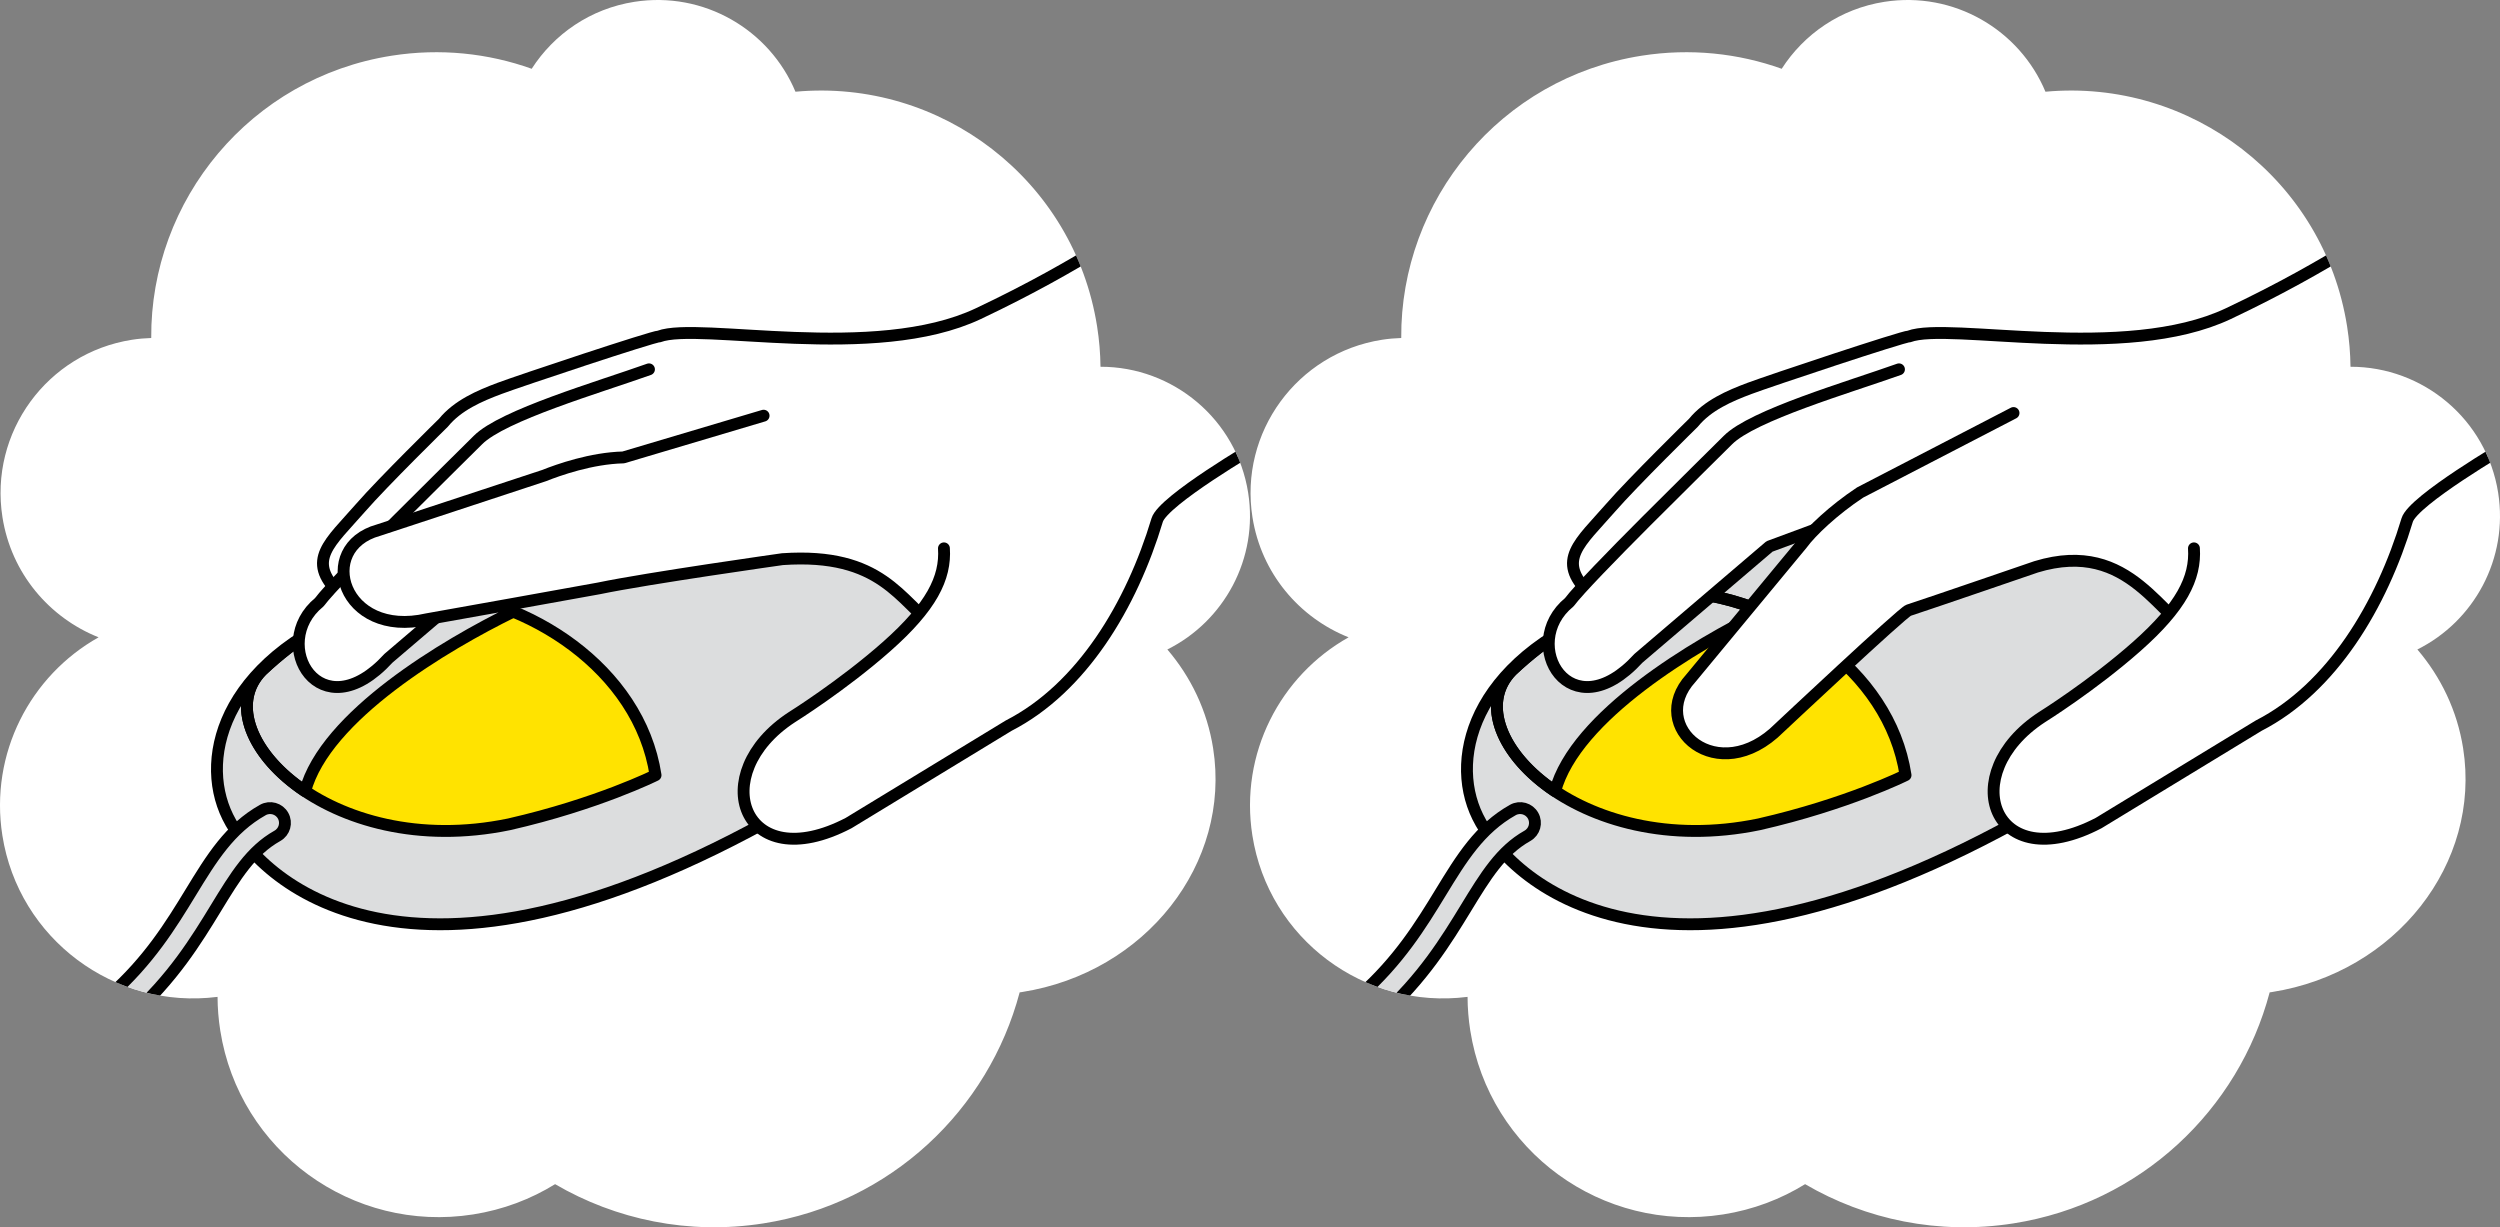 <?xml version="1.0" encoding="utf-8"?>
<!-- Generator: Adobe Illustrator 17.0.0, SVG Export Plug-In . SVG Version: 6.00 Build 0)  -->
<!DOCTYPE svg PUBLIC "-//W3C//DTD SVG 1.1//EN" "http://www.w3.org/Graphics/SVG/1.1/DTD/svg11.dtd">
<svg version="1.1" id="Layer_1" xmlns="http://www.w3.org/2000/svg" xmlns:xlink="http://www.w3.org/1999/xlink" x="0px" y="0px"
	 width="550px" height="270px" viewBox="-138.823 396.5 550 270" enable-background="new -138.823 396.5 550 270"
	 xml:space="preserve">
<rect x="-138.823" y="396.5" width="550" height="270" fill="#808080" stroke="none"/>
<g>
	<path fill="#FFFFFF" d="M135.774,504.92c-2.55-16.199-16.56-27.754-32.486-27.733c-0.036-2.929-0.278-5.892-0.747-8.87
		c-5.069-32.19-34.317-54.582-66.364-51.638c-5.698-13.647-20.166-22.174-35.448-19.776c-9.669,1.517-17.682,7.103-22.578,14.73
		c-9.551-3.418-20.073-4.563-30.803-2.879c-31.014,4.868-53.107,31.687-52.9,62.107c-1.409,0.045-2.829,0.167-4.258,0.391
		c-18.658,2.929-31.407,20.404-28.473,39.033c1.945,12.355,10.302,22.107,21.151,26.425c-15.042,8.436-24.007,25.582-21.169,43.596
		c3.58,22.736,24.624,38.397,47.34,35.505c0.009,2.447,0.204,4.926,0.597,7.419c4.173,26.504,29.077,44.612,55.624,40.446
		c6.605-1.037,12.689-3.356,18.038-6.66c13.342,7.794,29.36,11.215,45.822,8.632c28.08-4.407,49.562-25.04,56.381-50.825
		c0.167-0.024,0.334-0.046,0.501-0.072c27.222-4.272,46.054-28.279,42.064-53.619c-1.305-8.284-4.888-15.686-10.07-21.747
		C130.47,533.165,138.054,519.407,135.774,504.92z"/>
	<g>
		<g>
			<defs>
				<path id="SVGID_1_" d="M135.774,504.92c-2.55-16.199-16.56-27.754-32.486-27.733c-0.036-2.929-0.278-5.892-0.747-8.87
					c-5.069-32.19-34.317-54.582-66.364-51.638c-5.698-13.647-20.166-22.174-35.448-19.776c-9.669,1.517-17.682,7.103-22.578,14.73
					c-9.551-3.418-20.073-4.563-30.803-2.879c-31.014,4.868-53.107,31.687-52.9,62.107c-1.409,0.045-2.829,0.167-4.258,0.391
					c-18.658,2.929-31.407,20.404-28.473,39.033c1.945,12.355,10.302,22.107,21.151,26.425
					c-15.042,8.436-24.007,25.582-21.169,43.596c3.58,22.736,24.624,38.397,47.34,35.505c0.009,2.447,0.204,4.926,0.597,7.419
					c4.173,26.504,29.077,44.612,55.624,40.446c6.605-1.037,12.689-3.356,18.038-6.66c13.342,7.794,29.36,11.215,45.822,8.632
					c28.08-4.407,49.562-25.04,56.381-50.825c0.167-0.024,0.334-0.046,0.501-0.072c27.222-4.272,46.054-28.279,42.064-53.619
					c-1.305-8.284-4.888-15.686-10.07-21.747C130.47,533.165,138.054,519.407,135.774,504.92z"/>
			</defs>
			<clipPath id="SVGID_2_">
				<use xlink:href="#SVGID_1_"  overflow="visible"/>
			</clipPath>
			
				<path clip-path="url(#SVGID_2_)" fill="none" stroke="#000000" stroke-width="2.611" stroke-linecap="round" stroke-linejoin="round" stroke-miterlimit="10" d="
				M-64.291,526.851c-7.253-7.114-1.943-10.914,4.756-18.599c5.059-5.802,18.263-18.745,18.263-18.745
				c3.132-3.847,7.968-5.918,12.36-7.564c4.391-1.646,33.788-11.453,35.094-11.426c8.783-3.291,47.355,5.799,70.24-5.019
				c22.884-10.817,36.605-20.962,36.605-20.962"/>
		</g>
		<g>
			<defs>
				<path id="SVGID_3_" d="M135.774,504.92c-2.55-16.199-16.56-27.754-32.486-27.733c-0.036-2.929-0.278-5.892-0.747-8.87
					c-5.069-32.19-34.317-54.582-66.364-51.638c-5.698-13.647-20.166-22.174-35.448-19.776c-9.669,1.517-17.682,7.103-22.578,14.73
					c-9.551-3.418-20.073-4.563-30.803-2.879c-31.014,4.868-53.107,31.687-52.9,62.107c-1.409,0.045-2.829,0.167-4.258,0.391
					c-18.658,2.929-31.407,20.404-28.473,39.033c1.945,12.355,10.302,22.107,21.151,26.425
					c-15.042,8.436-24.007,25.582-21.169,43.596c3.58,22.736,24.624,38.397,47.34,35.505c0.009,2.447,0.204,4.926,0.597,7.419
					c4.173,26.504,29.077,44.612,55.624,40.446c6.605-1.037,12.689-3.356,18.038-6.66c13.342,7.794,29.36,11.215,45.822,8.632
					c28.08-4.407,49.562-25.04,56.381-50.825c0.167-0.024,0.334-0.046,0.501-0.072c27.222-4.272,46.054-28.279,42.064-53.619
					c-1.305-8.284-4.888-15.686-10.07-21.747C130.47,533.165,138.054,519.407,135.774,504.92z"/>
			</defs>
			<clipPath id="SVGID_4_">
				<use xlink:href="#SVGID_3_"  overflow="visible"/>
			</clipPath>
			
				<path clip-path="url(#SVGID_4_)" fill="#DCDDDE" stroke="#000000" stroke-width="2.611" stroke-linecap="round" stroke-linejoin="round" stroke-miterlimit="10" d="
				M-56.52,529.197c-32.486,11.227-38.873,33.404-32.208,46.988c6.729,13.717,39.425,46.048,122.171-0.911l43.596-30.766
				l-1.875-19.335l-34.983-15.593L6.448,499.6L-56.52,529.197"/>
		</g>
		<g>
			<defs>
				<path id="SVGID_5_" d="M135.774,504.92c-2.55-16.199-16.56-27.754-32.486-27.733c-0.036-2.929-0.278-5.892-0.747-8.87
					c-5.069-32.19-34.317-54.582-66.364-51.638c-5.698-13.647-20.166-22.174-35.448-19.776c-9.669,1.517-17.682,7.103-22.578,14.73
					c-9.551-3.418-20.073-4.563-30.803-2.879c-31.014,4.868-53.107,31.687-52.9,62.107c-1.409,0.045-2.829,0.167-4.258,0.391
					c-18.658,2.929-31.407,20.404-28.473,39.033c1.945,12.355,10.302,22.107,21.151,26.425
					c-15.042,8.436-24.007,25.582-21.169,43.596c3.58,22.736,24.624,38.397,47.34,35.505c0.009,2.447,0.204,4.926,0.597,7.419
					c4.173,26.504,29.077,44.612,55.624,40.446c6.605-1.037,12.689-3.356,18.038-6.66c13.342,7.794,29.36,11.215,45.822,8.632
					c28.08-4.407,49.562-25.04,56.381-50.825c0.167-0.024,0.334-0.046,0.501-0.072c27.222-4.272,46.054-28.279,42.064-53.619
					c-1.305-8.284-4.888-15.686-10.07-21.747C130.47,533.165,138.054,519.407,135.774,504.92z"/>
			</defs>
			<clipPath id="SVGID_6_">
				<use xlink:href="#SVGID_5_"  overflow="visible"/>
			</clipPath>
			
				<path clip-path="url(#SVGID_6_)" fill="#DCDDDE" stroke="#000000" stroke-width="2.611" stroke-linecap="round" stroke-linejoin="round" stroke-miterlimit="10" d="
				M-154.006,643.255c-1.565,0.243-3.116-0.682-3.611-2.235c-0.547-1.717,0.404-3.55,2.123-4.096
				c39.327-12.481,50.02-29.995,58.612-44.066c4.602-7.538,8.577-14.048,15.881-18.157c1.573-0.883,3.564-0.329,4.449,1.241
				c0.886,1.569,0.33,3.557-1.243,4.442c-5.819,3.274-9.214,8.832-13.509,15.869c-8.675,14.208-20.556,33.668-62.211,46.887
				C-153.677,643.192-153.841,643.23-154.006,643.255z"/>
		</g>
		<g>
			<defs>
				<path id="SVGID_7_" d="M135.774,504.92c-2.55-16.199-16.56-27.754-32.486-27.733c-0.036-2.929-0.278-5.892-0.747-8.87
					c-5.069-32.19-34.317-54.582-66.364-51.638c-5.698-13.647-20.166-22.174-35.448-19.776c-9.669,1.517-17.682,7.103-22.578,14.73
					c-9.551-3.418-20.073-4.563-30.803-2.879c-31.014,4.868-53.107,31.687-52.9,62.107c-1.409,0.045-2.829,0.167-4.258,0.391
					c-18.658,2.929-31.407,20.404-28.473,39.033c1.945,12.355,10.302,22.107,21.151,26.425
					c-15.042,8.436-24.007,25.582-21.169,43.596c3.58,22.736,24.624,38.397,47.34,35.505c0.009,2.447,0.204,4.926,0.597,7.419
					c4.173,26.504,29.077,44.612,55.624,40.446c6.605-1.037,12.689-3.356,18.038-6.66c13.342,7.794,29.36,11.215,45.822,8.632
					c28.08-4.407,49.562-25.04,56.381-50.825c0.167-0.024,0.334-0.046,0.501-0.072c27.222-4.272,46.054-28.279,42.064-53.619
					c-1.305-8.284-4.888-15.686-10.07-21.747C130.47,533.165,138.054,519.407,135.774,504.92z"/>
			</defs>
			<clipPath id="SVGID_8_">
				<use xlink:href="#SVGID_7_"  overflow="visible"/>
			</clipPath>
			<path clip-path="url(#SVGID_8_)" fill="#FFE300" d="M-25.907,531.059c-14.828,7.25-41.375,22.933-45.789,39.507
				c10.38,6.931,26.302,11.134,44.885,7.281c19.436-4.436,32.208-10.812,32.208-10.812C2.822,550.196-10.557,537.406-25.907,531.059
				z"/>
		</g>
		<g>
			<defs>
				<path id="SVGID_9_" d="M135.774,504.92c-2.55-16.199-16.56-27.754-32.486-27.733c-0.036-2.929-0.278-5.892-0.747-8.87
					c-5.069-32.19-34.317-54.582-66.364-51.638c-5.698-13.647-20.166-22.174-35.448-19.776c-9.669,1.517-17.682,7.103-22.578,14.73
					c-9.551-3.418-20.073-4.563-30.803-2.879c-31.014,4.868-53.107,31.687-52.9,62.107c-1.409,0.045-2.829,0.167-4.258,0.391
					c-18.658,2.929-31.407,20.404-28.473,39.033c1.945,12.355,10.302,22.107,21.151,26.425
					c-15.042,8.436-24.007,25.582-21.169,43.596c3.58,22.736,24.624,38.397,47.34,35.505c0.009,2.447,0.204,4.926,0.597,7.419
					c4.173,26.504,29.077,44.612,55.624,40.446c6.605-1.037,12.689-3.356,18.038-6.66c13.342,7.794,29.36,11.215,45.822,8.632
					c28.08-4.407,49.562-25.04,56.381-50.825c0.167-0.024,0.334-0.046,0.501-0.072c27.222-4.272,46.054-28.279,42.064-53.619
					c-1.305-8.284-4.888-15.686-10.07-21.747C130.47,533.165,138.054,519.407,135.774,504.92z"/>
			</defs>
			<clipPath id="SVGID_10_">
				<use xlink:href="#SVGID_9_"  overflow="visible"/>
			</clipPath>
			
				<path clip-path="url(#SVGID_10_)" fill="none" stroke="#000000" stroke-width="2.611" stroke-linecap="round" stroke-linejoin="round" stroke-miterlimit="10" d="
				M-81.232,544.028c-13.05,13.306,14.573,42.081,54.422,33.82c19.436-4.436,32.208-10.812,32.208-10.812
				c-3.593-23.479-28.183-39.087-49.84-40.334C-50.826,526.501-65.96,529.612-81.232,544.028z"/>
		</g>
		<g>
			<defs>
				<path id="SVGID_11_" d="M135.774,504.92c-2.55-16.199-16.56-27.754-32.486-27.733c-0.036-2.929-0.278-5.892-0.747-8.87
					c-5.069-32.19-34.317-54.582-66.364-51.638c-5.698-13.647-20.166-22.174-35.448-19.776c-9.669,1.517-17.682,7.103-22.578,14.73
					c-9.551-3.418-20.073-4.563-30.803-2.879c-31.014,4.868-53.107,31.687-52.9,62.107c-1.409,0.045-2.829,0.167-4.258,0.391
					c-18.658,2.929-31.407,20.404-28.473,39.033c1.945,12.355,10.302,22.107,21.151,26.425
					c-15.042,8.436-24.007,25.582-21.169,43.596c3.58,22.736,24.624,38.397,47.34,35.505c0.009,2.447,0.204,4.926,0.597,7.419
					c4.173,26.504,29.077,44.612,55.624,40.446c6.605-1.037,12.689-3.356,18.038-6.66c13.342,7.794,29.36,11.215,45.822,8.632
					c28.08-4.407,49.562-25.04,56.381-50.825c0.167-0.024,0.334-0.046,0.501-0.072c27.222-4.272,46.054-28.279,42.064-53.619
					c-1.305-8.284-4.888-15.686-10.07-21.747C130.47,533.165,138.054,519.407,135.774,504.92z"/>
			</defs>
			<clipPath id="SVGID_12_">
				<use xlink:href="#SVGID_11_"  overflow="visible"/>
			</clipPath>
			<g clip-path="url(#SVGID_12_)">
				
					<path fill="none" stroke="#000000" stroke-width="2.611" stroke-linecap="round" stroke-linejoin="round" stroke-miterlimit="10" d="
					M-25.907,531.059c-6.052-2.502-12.411-4.004-18.535-4.358c-6.384-0.201-21.518,2.911-36.79,17.326
					c-6.964,7.102-2.342,18.606,9.536,26.538C-67.281,553.992-40.734,538.31-25.907,531.059z"/>
			</g>
		</g>
		<g>
			<defs>
				<path id="SVGID_13_" d="M135.774,504.92c-2.55-16.199-16.56-27.754-32.486-27.733c-0.036-2.929-0.278-5.892-0.747-8.87
					c-5.069-32.19-34.317-54.582-66.364-51.638c-5.698-13.647-20.166-22.174-35.448-19.776c-9.669,1.517-17.682,7.103-22.578,14.73
					c-9.551-3.418-20.073-4.563-30.803-2.879c-31.014,4.868-53.107,31.687-52.9,62.107c-1.409,0.045-2.829,0.167-4.258,0.391
					c-18.658,2.929-31.407,20.404-28.473,39.033c1.945,12.355,10.302,22.107,21.151,26.425
					c-15.042,8.436-24.007,25.582-21.169,43.596c3.58,22.736,24.624,38.397,47.34,35.505c0.009,2.447,0.204,4.926,0.597,7.419
					c4.173,26.504,29.077,44.612,55.624,40.446c6.605-1.037,12.689-3.356,18.038-6.66c13.342,7.794,29.36,11.215,45.822,8.632
					c28.08-4.407,49.562-25.04,56.381-50.825c0.167-0.024,0.334-0.046,0.501-0.072c27.222-4.272,46.054-28.279,42.064-53.619
					c-1.305-8.284-4.888-15.686-10.07-21.747C130.47,533.165,138.054,519.407,135.774,504.92z"/>
			</defs>
			<clipPath id="SVGID_14_">
				<use xlink:href="#SVGID_13_"  overflow="visible"/>
			</clipPath>
			
				<path clip-path="url(#SVGID_14_)" fill="#FFFFFF" stroke="#000000" stroke-width="2.611" stroke-linecap="round" stroke-linejoin="round" stroke-miterlimit="10" d="
				M3.95,477.755c-11.043,3.937-32.194,10.107-37.63,15.559c-5.434,5.453-30.769,30.174-34.898,35.677
				c-11.24,9.151,0.227,28.726,15.225,12.319l28.816-24.592l49.059-18.176"/>
		</g>
		<g>
			<defs>
				<path id="SVGID_15_" d="M135.774,504.92c-2.55-16.199-16.56-27.754-32.486-27.733c-0.036-2.929-0.278-5.892-0.747-8.87
					c-5.069-32.19-34.317-54.582-66.364-51.638c-5.698-13.647-20.166-22.174-35.448-19.776c-9.669,1.517-17.682,7.103-22.578,14.73
					c-9.551-3.418-20.073-4.563-30.803-2.879c-31.014,4.868-53.107,31.687-52.9,62.107c-1.409,0.045-2.829,0.167-4.258,0.391
					c-18.658,2.929-31.407,20.404-28.473,39.033c1.945,12.355,10.302,22.107,21.151,26.425
					c-15.042,8.436-24.007,25.582-21.169,43.596c3.58,22.736,24.624,38.397,47.34,35.505c0.009,2.447,0.204,4.926,0.597,7.419
					c4.173,26.504,29.077,44.612,55.624,40.446c6.605-1.037,12.689-3.356,18.038-6.66c13.342,7.794,29.36,11.215,45.822,8.632
					c28.08-4.407,49.562-25.04,56.381-50.825c0.167-0.024,0.334-0.046,0.501-0.072c27.222-4.272,46.054-28.279,42.064-53.619
					c-1.305-8.284-4.888-15.686-10.07-21.747C130.47,533.165,138.054,519.407,135.774,504.92z"/>
			</defs>
			<clipPath id="SVGID_16_">
				<use xlink:href="#SVGID_15_"  overflow="visible"/>
			</clipPath>
			
				<path clip-path="url(#SVGID_16_)" fill="#FFFFFF" stroke="#000000" stroke-width="2.611" stroke-linecap="round" stroke-linejoin="round" stroke-miterlimit="10" d="
				M29.167,487.951l-30.858,9.182c-7.02,0.169-14.269,2.73-17.426,3.993l-36.449,12.011c-13.955,3.842-7.961,23.874,10.685,19.595
				c0,0,36.473-6.51,37.822-6.79c10.753-2.24,40.376-6.426,40.376-6.426c21.905-1.505,25.812,9.167,34.073,15.351l28.57-7.451"/>
		</g>
		<g>
			<defs>
				<path id="SVGID_17_" d="M135.774,504.92c-2.55-16.199-16.56-27.754-32.486-27.733c-0.036-2.929-0.278-5.892-0.747-8.87
					c-5.069-32.19-34.317-54.582-66.364-51.638c-5.698-13.647-20.166-22.174-35.448-19.776c-9.669,1.517-17.682,7.103-22.578,14.73
					c-9.551-3.418-20.073-4.563-30.803-2.879c-31.014,4.868-53.107,31.687-52.9,62.107c-1.409,0.045-2.829,0.167-4.258,0.391
					c-18.658,2.929-31.407,20.404-28.473,39.033c1.945,12.355,10.302,22.107,21.151,26.425
					c-15.042,8.436-24.007,25.582-21.169,43.596c3.58,22.736,24.624,38.397,47.34,35.505c0.009,2.447,0.204,4.926,0.597,7.419
					c4.173,26.504,29.077,44.612,55.624,40.446c6.605-1.037,12.689-3.356,18.038-6.66c13.342,7.794,29.36,11.215,45.822,8.632
					c28.08-4.407,49.562-25.04,56.381-50.825c0.167-0.024,0.334-0.046,0.501-0.072c27.222-4.272,46.054-28.279,42.064-53.619
					c-1.305-8.284-4.888-15.686-10.07-21.747C130.47,533.165,138.054,519.407,135.774,504.92z"/>
			</defs>
			<clipPath id="SVGID_18_">
				<use xlink:href="#SVGID_17_"  overflow="visible"/>
			</clipPath>
			
				<path clip-path="url(#SVGID_18_)" fill="#FFFFFF" stroke="#000000" stroke-width="2.611" stroke-linecap="round" stroke-linejoin="round" stroke-miterlimit="10" d="
				M68.843,517.137c0.435,6.523-2.777,12.907-12.634,21.622c-9.718,8.594-20.825,15.524-20.825,15.524
				c-19.159,12.475-10.829,35.483,12.495,23.286l35.211-21.429c16.114-8.261,27.039-26.502,32.663-45.22
				c1.307-4.348,22.21-16.523,22.21-16.523"/>
		</g>
	</g>
</g>
<g>
	<path fill="#FFFFFF" d="M410.774,504.92c-2.55-16.199-16.56-27.754-32.486-27.733c-0.036-2.929-0.278-5.892-0.747-8.87
		c-5.069-32.19-34.317-54.582-66.364-51.638c-5.698-13.647-20.166-22.174-35.447-19.776c-9.669,1.517-17.682,7.103-22.578,14.73
		c-9.551-3.418-20.073-4.563-30.803-2.879c-31.014,4.868-53.107,31.687-52.9,62.107c-1.409,0.045-2.829,0.167-4.258,0.391
		c-18.659,2.929-31.407,20.404-28.474,39.033c1.945,12.355,10.302,22.107,21.151,26.425c-15.042,8.436-24.006,25.582-21.169,43.596
		c3.58,22.736,24.624,38.397,47.34,35.505c0.009,2.447,0.204,4.926,0.597,7.419c4.173,26.504,29.077,44.612,55.624,40.446
		c6.605-1.037,12.689-3.356,18.038-6.66c13.342,7.794,29.36,11.215,45.822,8.632c28.079-4.407,49.562-25.04,56.381-50.825
		c0.167-0.024,0.334-0.046,0.501-0.072c27.222-4.272,46.053-28.279,42.064-53.619c-1.305-8.284-4.888-15.686-10.07-21.747
		C405.47,533.165,413.054,519.407,410.774,504.92z"/>
	<g>
		<g>
			<defs>
				<path id="SVGID_19_" d="M410.774,504.92c-2.55-16.199-16.56-27.754-32.486-27.733c-0.036-2.929-0.278-5.892-0.747-8.87
					c-5.069-32.19-34.317-54.582-66.364-51.638c-5.698-13.647-20.166-22.174-35.447-19.776c-9.669,1.517-17.682,7.103-22.578,14.73
					c-9.551-3.418-20.073-4.563-30.803-2.879c-31.014,4.868-53.107,31.687-52.9,62.107c-1.409,0.045-2.829,0.167-4.258,0.391
					c-18.659,2.929-31.407,20.404-28.474,39.033c1.945,12.355,10.302,22.107,21.151,26.425
					c-15.042,8.436-24.006,25.582-21.169,43.596c3.58,22.736,24.624,38.397,47.34,35.505c0.009,2.447,0.204,4.926,0.597,7.419
					c4.173,26.504,29.077,44.612,55.624,40.446c6.605-1.037,12.689-3.356,18.038-6.66c13.342,7.794,29.36,11.215,45.822,8.632
					c28.079-4.407,49.562-25.04,56.381-50.825c0.167-0.024,0.334-0.046,0.501-0.072c27.222-4.272,46.053-28.279,42.064-53.619
					c-1.305-8.284-4.888-15.686-10.07-21.747C405.47,533.165,413.054,519.407,410.774,504.92z"/>
			</defs>
			<clipPath id="SVGID_20_">
				<use xlink:href="#SVGID_19_"  overflow="visible"/>
			</clipPath>
			
				<path clip-path="url(#SVGID_20_)" fill="none" stroke="#000000" stroke-width="2.611" stroke-linecap="round" stroke-linejoin="round" stroke-miterlimit="10" d="
				M210.711,526.851c-7.253-7.114-1.943-10.914,4.756-18.599c5.059-5.802,18.263-18.745,18.263-18.745
				c3.132-3.847,7.968-5.918,12.36-7.564c4.391-1.646,33.788-11.453,35.093-11.426c8.783-3.291,47.355,5.799,70.24-5.019
				c22.884-10.817,36.605-20.962,36.605-20.962"/>
		</g>
		<g>
			<defs>
				<path id="SVGID_21_" d="M410.774,504.92c-2.55-16.199-16.56-27.754-32.486-27.733c-0.036-2.929-0.278-5.892-0.747-8.87
					c-5.069-32.19-34.317-54.582-66.364-51.638c-5.698-13.647-20.166-22.174-35.447-19.776c-9.669,1.517-17.682,7.103-22.578,14.73
					c-9.551-3.418-20.073-4.563-30.803-2.879c-31.014,4.868-53.107,31.687-52.9,62.107c-1.409,0.045-2.829,0.167-4.258,0.391
					c-18.659,2.929-31.407,20.404-28.474,39.033c1.945,12.355,10.302,22.107,21.151,26.425
					c-15.042,8.436-24.006,25.582-21.169,43.596c3.58,22.736,24.624,38.397,47.34,35.505c0.009,2.447,0.204,4.926,0.597,7.419
					c4.173,26.504,29.077,44.612,55.624,40.446c6.605-1.037,12.689-3.356,18.038-6.66c13.342,7.794,29.36,11.215,45.822,8.632
					c28.079-4.407,49.562-25.04,56.381-50.825c0.167-0.024,0.334-0.046,0.501-0.072c27.222-4.272,46.053-28.279,42.064-53.619
					c-1.305-8.284-4.888-15.686-10.07-21.747C405.47,533.165,413.054,519.407,410.774,504.92z"/>
			</defs>
			<clipPath id="SVGID_22_">
				<use xlink:href="#SVGID_21_"  overflow="visible"/>
			</clipPath>
			
				<path clip-path="url(#SVGID_22_)" fill="#DCDDDE" stroke="#000000" stroke-width="2.611" stroke-linecap="round" stroke-linejoin="round" stroke-miterlimit="10" d="
				M218.482,529.197c-32.486,11.227-38.872,33.404-32.208,46.988c6.729,13.717,39.424,46.048,122.17-0.911l43.596-30.766
				l-1.874-19.335l-34.983-15.593l-33.734-9.979L218.482,529.197"/>
		</g>
		<g>
			<defs>
				<path id="SVGID_23_" d="M410.774,504.92c-2.55-16.199-16.56-27.754-32.486-27.733c-0.036-2.929-0.278-5.892-0.747-8.87
					c-5.069-32.19-34.317-54.582-66.364-51.638c-5.698-13.647-20.166-22.174-35.447-19.776c-9.669,1.517-17.682,7.103-22.578,14.73
					c-9.551-3.418-20.073-4.563-30.803-2.879c-31.014,4.868-53.107,31.687-52.9,62.107c-1.409,0.045-2.829,0.167-4.258,0.391
					c-18.659,2.929-31.407,20.404-28.474,39.033c1.945,12.355,10.302,22.107,21.151,26.425
					c-15.042,8.436-24.006,25.582-21.169,43.596c3.58,22.736,24.624,38.397,47.34,35.505c0.009,2.447,0.204,4.926,0.597,7.419
					c4.173,26.504,29.077,44.612,55.624,40.446c6.605-1.037,12.689-3.356,18.038-6.66c13.342,7.794,29.36,11.215,45.822,8.632
					c28.079-4.407,49.562-25.04,56.381-50.825c0.167-0.024,0.334-0.046,0.501-0.072c27.222-4.272,46.053-28.279,42.064-53.619
					c-1.305-8.284-4.888-15.686-10.07-21.747C405.47,533.165,413.054,519.407,410.774,504.92z"/>
			</defs>
			<clipPath id="SVGID_24_">
				<use xlink:href="#SVGID_23_"  overflow="visible"/>
			</clipPath>
			
				<path clip-path="url(#SVGID_24_)" fill="#DCDDDE" stroke="#000000" stroke-width="2.611" stroke-linecap="round" stroke-linejoin="round" stroke-miterlimit="10" d="
				M120.996,643.255c-1.565,0.243-3.116-0.682-3.611-2.235c-0.547-1.717,0.404-3.55,2.123-4.096
				c39.326-12.481,50.019-29.995,58.611-44.066c4.602-7.538,8.577-14.048,15.881-18.157c1.573-0.883,3.564-0.329,4.449,1.241
				c0.886,1.569,0.33,3.557-1.242,4.442c-5.819,3.274-9.214,8.832-13.509,15.869c-8.675,14.208-20.555,33.668-62.21,46.887
				C121.325,643.192,121.161,643.23,120.996,643.255z"/>
		</g>
		<g>
			<defs>
				<path id="SVGID_25_" d="M410.774,504.92c-2.55-16.199-16.56-27.754-32.486-27.733c-0.036-2.929-0.278-5.892-0.747-8.87
					c-5.069-32.19-34.317-54.582-66.364-51.638c-5.698-13.647-20.166-22.174-35.447-19.776c-9.669,1.517-17.682,7.103-22.578,14.73
					c-9.551-3.418-20.073-4.563-30.803-2.879c-31.014,4.868-53.107,31.687-52.9,62.107c-1.409,0.045-2.829,0.167-4.258,0.391
					c-18.659,2.929-31.407,20.404-28.474,39.033c1.945,12.355,10.302,22.107,21.151,26.425
					c-15.042,8.436-24.006,25.582-21.169,43.596c3.58,22.736,24.624,38.397,47.34,35.505c0.009,2.447,0.204,4.926,0.597,7.419
					c4.173,26.504,29.077,44.612,55.624,40.446c6.605-1.037,12.689-3.356,18.038-6.66c13.342,7.794,29.36,11.215,45.822,8.632
					c28.079-4.407,49.562-25.04,56.381-50.825c0.167-0.024,0.334-0.046,0.501-0.072c27.222-4.272,46.053-28.279,42.064-53.619
					c-1.305-8.284-4.888-15.686-10.07-21.747C405.47,533.165,413.054,519.407,410.774,504.92z"/>
			</defs>
			<clipPath id="SVGID_26_">
				<use xlink:href="#SVGID_25_"  overflow="visible"/>
			</clipPath>
			<path clip-path="url(#SVGID_26_)" fill="#FFE300" d="M249.094,531.059c-14.828,7.25-41.375,22.933-45.789,39.507
				c10.38,6.931,26.302,11.134,44.885,7.281c19.436-4.436,32.208-10.812,32.208-10.812
				C277.823,550.196,264.444,537.406,249.094,531.059z"/>
		</g>
		<g>
			<defs>
				<path id="SVGID_27_" d="M410.774,504.92c-2.55-16.199-16.56-27.754-32.486-27.733c-0.036-2.929-0.278-5.892-0.747-8.87
					c-5.069-32.19-34.317-54.582-66.364-51.638c-5.698-13.647-20.166-22.174-35.447-19.776c-9.669,1.517-17.682,7.103-22.578,14.73
					c-9.551-3.418-20.073-4.563-30.803-2.879c-31.014,4.868-53.107,31.687-52.9,62.107c-1.409,0.045-2.829,0.167-4.258,0.391
					c-18.659,2.929-31.407,20.404-28.474,39.033c1.945,12.355,10.302,22.107,21.151,26.425
					c-15.042,8.436-24.006,25.582-21.169,43.596c3.58,22.736,24.624,38.397,47.34,35.505c0.009,2.447,0.204,4.926,0.597,7.419
					c4.173,26.504,29.077,44.612,55.624,40.446c6.605-1.037,12.689-3.356,18.038-6.66c13.342,7.794,29.36,11.215,45.822,8.632
					c28.079-4.407,49.562-25.04,56.381-50.825c0.167-0.024,0.334-0.046,0.501-0.072c27.222-4.272,46.053-28.279,42.064-53.619
					c-1.305-8.284-4.888-15.686-10.07-21.747C405.47,533.165,413.054,519.407,410.774,504.92z"/>
			</defs>
			<clipPath id="SVGID_28_">
				<use xlink:href="#SVGID_27_"  overflow="visible"/>
			</clipPath>
			
				<path clip-path="url(#SVGID_28_)" fill="none" stroke="#000000" stroke-width="2.611" stroke-linecap="round" stroke-linejoin="round" stroke-miterlimit="10" d="
				M193.769,544.028c-13.049,13.306,14.573,42.081,54.421,33.82c19.436-4.436,32.208-10.812,32.208-10.812
				c-3.593-23.479-28.182-39.087-49.839-40.334C224.175,526.501,209.041,529.612,193.769,544.028z"/>
		</g>
		<g>
			<defs>
				<path id="SVGID_29_" d="M410.774,504.92c-2.55-16.199-16.56-27.754-32.486-27.733c-0.036-2.929-0.278-5.892-0.747-8.87
					c-5.069-32.19-34.317-54.582-66.364-51.638c-5.698-13.647-20.166-22.174-35.447-19.776c-9.669,1.517-17.682,7.103-22.578,14.73
					c-9.551-3.418-20.073-4.563-30.803-2.879c-31.014,4.868-53.107,31.687-52.9,62.107c-1.409,0.045-2.829,0.167-4.258,0.391
					c-18.659,2.929-31.407,20.404-28.474,39.033c1.945,12.355,10.302,22.107,21.151,26.425
					c-15.042,8.436-24.006,25.582-21.169,43.596c3.58,22.736,24.624,38.397,47.34,35.505c0.009,2.447,0.204,4.926,0.597,7.419
					c4.173,26.504,29.077,44.612,55.624,40.446c6.605-1.037,12.689-3.356,18.038-6.66c13.342,7.794,29.36,11.215,45.822,8.632
					c28.079-4.407,49.562-25.04,56.381-50.825c0.167-0.024,0.334-0.046,0.501-0.072c27.222-4.272,46.053-28.279,42.064-53.619
					c-1.305-8.284-4.888-15.686-10.07-21.747C405.47,533.165,413.054,519.407,410.774,504.92z"/>
			</defs>
			<clipPath id="SVGID_30_">
				<use xlink:href="#SVGID_29_"  overflow="visible"/>
			</clipPath>
			<g clip-path="url(#SVGID_30_)">
				
					<path fill="none" stroke="#000000" stroke-width="2.611" stroke-linecap="round" stroke-linejoin="round" stroke-miterlimit="10" d="
					M249.094,531.059c-6.052-2.502-12.411-4.004-18.535-4.358c-6.384-0.201-21.518,2.911-36.79,17.326
					c-6.964,7.102-2.342,18.606,9.536,26.538C207.721,553.992,234.267,538.31,249.094,531.059z"/>
			</g>
		</g>
		<g>
			<defs>
				<path id="SVGID_31_" d="M410.774,504.92c-2.55-16.199-16.56-27.754-32.486-27.733c-0.036-2.929-0.278-5.892-0.747-8.87
					c-5.069-32.19-34.317-54.582-66.364-51.638c-5.698-13.647-20.166-22.174-35.447-19.776c-9.669,1.517-17.682,7.103-22.578,14.73
					c-9.551-3.418-20.073-4.563-30.803-2.879c-31.014,4.868-53.107,31.687-52.9,62.107c-1.409,0.045-2.829,0.167-4.258,0.391
					c-18.659,2.929-31.407,20.404-28.474,39.033c1.945,12.355,10.302,22.107,21.151,26.425
					c-15.042,8.436-24.006,25.582-21.169,43.596c3.58,22.736,24.624,38.397,47.34,35.505c0.009,2.447,0.204,4.926,0.597,7.419
					c4.173,26.504,29.077,44.612,55.624,40.446c6.605-1.037,12.689-3.356,18.038-6.66c13.342,7.794,29.36,11.215,45.822,8.632
					c28.079-4.407,49.562-25.04,56.381-50.825c0.167-0.024,0.334-0.046,0.501-0.072c27.222-4.272,46.053-28.279,42.064-53.619
					c-1.305-8.284-4.888-15.686-10.07-21.747C405.47,533.165,413.054,519.407,410.774,504.92z"/>
			</defs>
			<clipPath id="SVGID_32_">
				<use xlink:href="#SVGID_31_"  overflow="visible"/>
			</clipPath>
			
				<path clip-path="url(#SVGID_32_)" fill="#FFFFFF" stroke="#000000" stroke-width="2.611" stroke-linecap="round" stroke-linejoin="round" stroke-miterlimit="10" d="
				M278.951,477.755c-11.043,3.937-32.194,10.107-37.63,15.559c-5.434,5.453-30.769,30.174-34.898,35.677
				c-11.24,9.151,0.227,28.726,15.225,12.319l28.816-24.592l49.059-18.176"/>
		</g>
		<g>
			<defs>
				<path id="SVGID_33_" d="M410.774,504.92c-2.55-16.199-16.56-27.754-32.486-27.733c-0.036-2.929-0.278-5.892-0.747-8.87
					c-5.069-32.19-34.317-54.582-66.364-51.638c-5.698-13.647-20.166-22.174-35.447-19.776c-9.669,1.517-17.682,7.103-22.578,14.73
					c-9.551-3.418-20.073-4.563-30.803-2.879c-31.014,4.868-53.107,31.687-52.9,62.107c-1.409,0.045-2.829,0.167-4.258,0.391
					c-18.659,2.929-31.407,20.404-28.474,39.033c1.945,12.355,10.302,22.107,21.151,26.425
					c-15.042,8.436-24.006,25.582-21.169,43.596c3.58,22.736,24.624,38.397,47.34,35.505c0.009,2.447,0.204,4.926,0.597,7.419
					c4.173,26.504,29.077,44.612,55.624,40.446c6.605-1.037,12.689-3.356,18.038-6.66c13.342,7.794,29.36,11.215,45.822,8.632
					c28.079-4.407,49.562-25.04,56.381-50.825c0.167-0.024,0.334-0.046,0.501-0.072c27.222-4.272,46.053-28.279,42.064-53.619
					c-1.305-8.284-4.888-15.686-10.07-21.747C405.47,533.165,413.054,519.407,410.774,504.92z"/>
			</defs>
			<clipPath id="SVGID_34_">
				<use xlink:href="#SVGID_33_"  overflow="visible"/>
			</clipPath>
			
				<path clip-path="url(#SVGID_34_)" fill="#FFFFFF" stroke="#000000" stroke-width="2.611" stroke-linecap="round" stroke-linejoin="round" stroke-miterlimit="10" d="
				M304.152,487.364l-33.753,17.49c-5.852,3.875-10.778,8.559-12.778,11.306l-24.45,29.542
				c-9.764,10.671,5.991,24.441,19.494,10.909c0,0,27.087-25.423,28.395-25.85c5-1.633,28.062-9.558,28.062-9.558
				c21.001-6.394,27.415,12.049,36.857,16.217l21.239-16.217"/>
		</g>
		<g>
			<defs>
				<path id="SVGID_35_" d="M410.774,504.92c-2.55-16.199-16.56-27.754-32.486-27.733c-0.036-2.929-0.278-5.892-0.747-8.87
					c-5.069-32.19-34.317-54.582-66.364-51.638c-5.698-13.647-20.166-22.174-35.447-19.776c-9.669,1.517-17.682,7.103-22.578,14.73
					c-9.551-3.418-20.073-4.563-30.803-2.879c-31.014,4.868-53.107,31.687-52.9,62.107c-1.409,0.045-2.829,0.167-4.258,0.391
					c-18.659,2.929-31.407,20.404-28.474,39.033c1.945,12.355,10.302,22.107,21.151,26.425
					c-15.042,8.436-24.006,25.582-21.169,43.596c3.58,22.736,24.624,38.397,47.34,35.505c0.009,2.447,0.204,4.926,0.597,7.419
					c4.173,26.504,29.077,44.612,55.624,40.446c6.605-1.037,12.689-3.356,18.038-6.66c13.342,7.794,29.36,11.215,45.822,8.632
					c28.079-4.407,49.562-25.04,56.381-50.825c0.167-0.024,0.334-0.046,0.501-0.072c27.222-4.272,46.053-28.279,42.064-53.619
					c-1.305-8.284-4.888-15.686-10.07-21.747C405.47,533.165,413.054,519.407,410.774,504.92z"/>
			</defs>
			<clipPath id="SVGID_36_">
				<use xlink:href="#SVGID_35_"  overflow="visible"/>
			</clipPath>
			
				<path clip-path="url(#SVGID_36_)" fill="#FFFFFF" stroke="#000000" stroke-width="2.611" stroke-linecap="round" stroke-linejoin="round" stroke-miterlimit="10" d="
				M343.844,517.137c0.435,6.523-2.777,12.907-12.634,21.622c-9.718,8.594-20.824,15.524-20.824,15.524
				c-19.159,12.475-10.829,35.483,12.495,23.286l35.21-21.429c16.114-8.261,27.039-26.502,32.663-45.22
				c1.307-4.348,22.21-16.523,22.21-16.523"/>
		</g>
	</g>
</g>
</svg>
